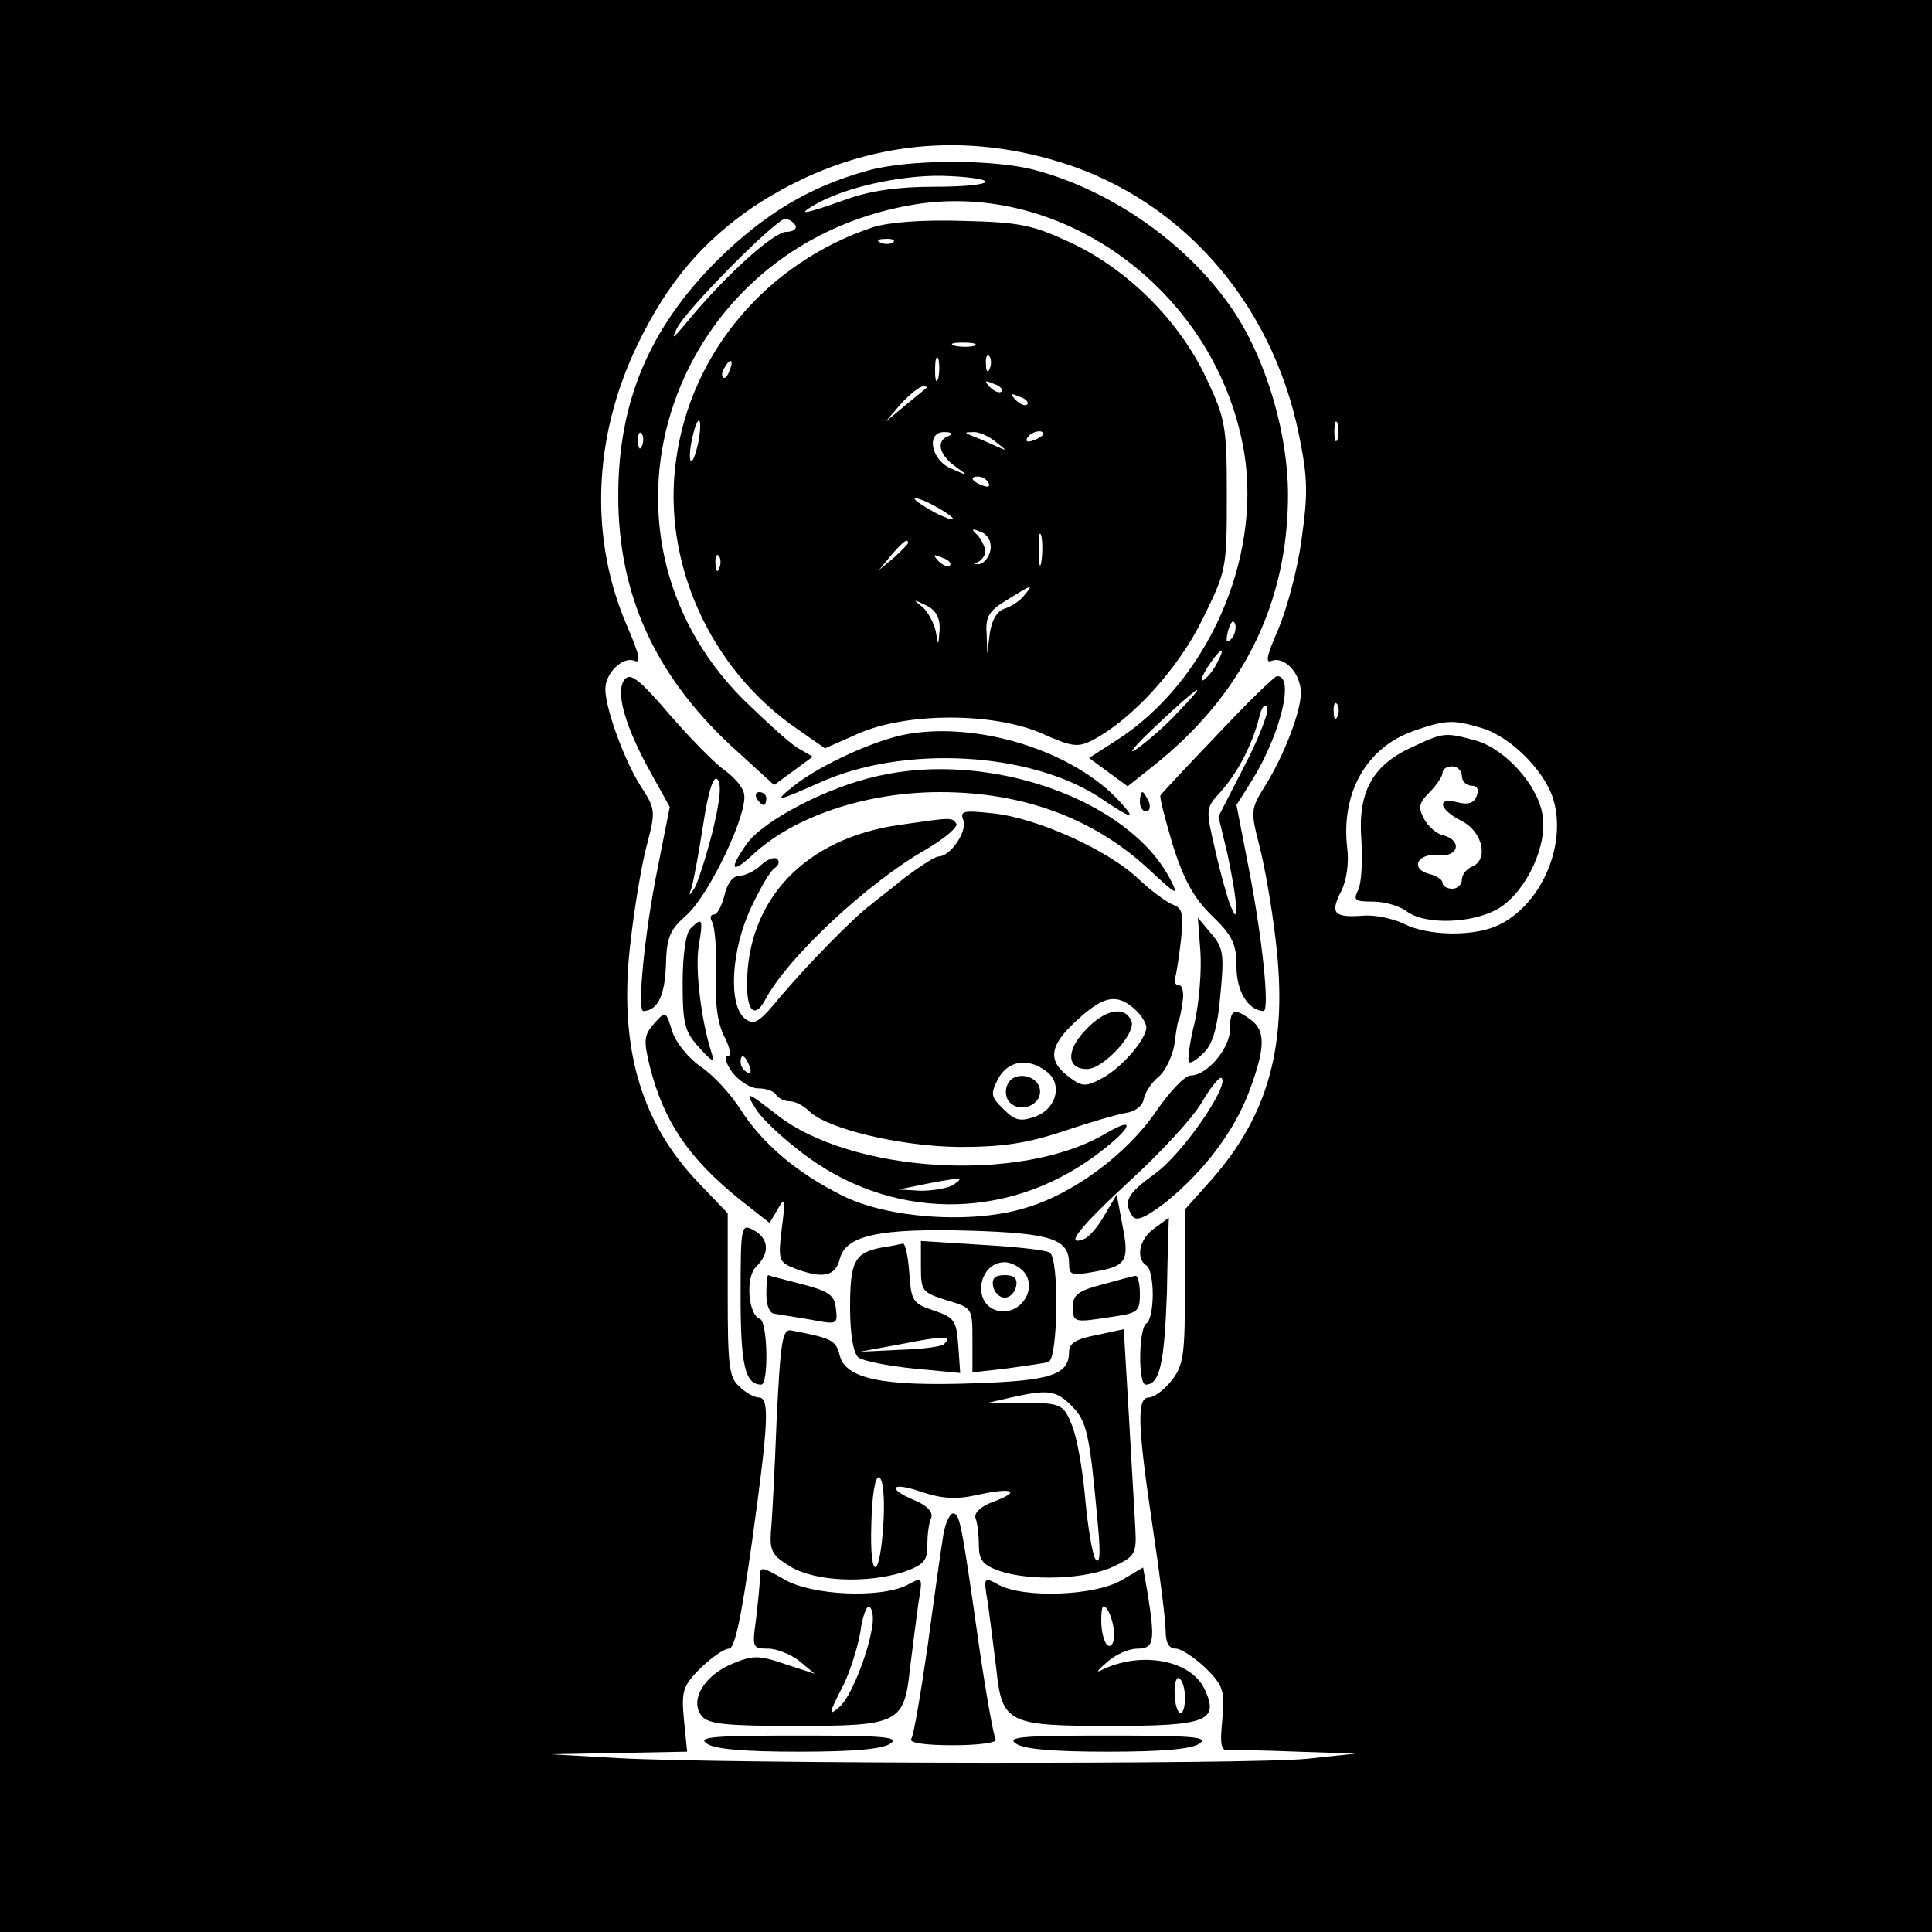  <svg  version="1.0" xmlns="http://www.w3.org/2000/svg"  width="300pt" height="300pt" viewBox="0 0 300 300"  preserveAspectRatio="xMidYMid meet">  <g transform="translate(0,300) scale(0.1,-0.1)" fill="#000000" stroke="none"> <path d="M0 1500 l0 -1500 1500 0 1500 0 0 1500 0 1500 -1500 0 -1500 0 0 -1500z m1630 1253 c197 -54 344 -217 387 -428 14 -68 14 -92 4 -163 -6 -46 -23 -108 -36 -139 -18 -41 -21 -54 -10 -49 20 7 45 -20 45 -50 0 -29 -26 -97 -56 -145 -22 -35 -22 -39 -9 -90 8 -30 20 -97 26 -150 19 -159 -10 -269 -100 -371 l-41 -46 0 -120 c0 -106 -2 -122 -21 -146 -11 -14 -27 -26 -35 -26 -19 0 -18 -41 6 -202 11 -73 20 -145 20 -160 0 -19 5 -28 16 -28 8 0 29 -14 46 -30 28 -28 30 -36 26 -80 -4 -41 -2 -49 11 -48 9 1 57 0 106 -2 l90 -3 -75 -8 c-85 -9 -909 -8 -1070 1 l-105 6 106 2 106 2 -5 50 c-4 44 -2 52 26 80 17 16 36 30 44 30 9 0 19 47 36 168 26 187 27 222 10 222 -6 0 -20 7 -30 17 -16 14 -18 33 -18 143 l0 126 -45 47 c-93 97 -126 218 -105 382 6 51 17 116 25 145 13 50 13 54 -10 89 -26 41 -55 121 -55 151 0 25 27 51 45 44 11 -5 8 9 -10 51 -60 136 -55 295 15 440 47 97 101 160 180 214 141 93 299 119 460 74z m447 -435 c-3 -7 -5 -2 -5 12 0 14 2 19 5 13 2 -7 2 -19 0 -25z m0 -430 c-3 -8 -6 -5 -6 6 -1 11 2 17 5 13 3 -3 4 -12 1 -19z m222 -18 c44 -12 97 -64 112 -108 23 -70 -15 -163 -81 -197 -38 -20 -113 -19 -151 1 -17 8 -46 14 -64 12 -44 -3 -50 4 -32 39 8 16 12 44 9 66 -10 85 29 156 103 182 49 17 61 18 104 5z"/> <path d="M1347 2735 c-90 -25 -160 -67 -233 -139 -106 -106 -154 -220 -154 -366 0 -152 56 -276 173 -386 l69 -63 30 22 30 22 -24 14 c-13 8 -50 42 -84 75 -263 264 -112 704 263 768 236 40 474 -138 515 -385 27 -166 -58 -357 -199 -447 l-42 -27 30 -22 30 -22 39 31 c139 110 210 252 210 422 0 92 -32 203 -80 278 -67 105 -189 193 -313 226 -64 17 -196 17 -260 -1z m183 -17 c0 -5 -36 -8 -80 -8 -55 0 -99 -6 -137 -20 -65 -23 -77 -25 -48 -8 46 27 133 46 197 45 38 -1 68 -5 68 -9z m-295 -68 c3 -5 -3 -10 -14 -10 -20 0 -97 -70 -155 -141 -21 -25 -24 -28 -15 -9 14 29 154 170 168 170 5 0 13 -4 16 -10z m-238 -342 c-3 -8 -6 -5 -6 6 -1 11 2 17 5 13 3 -3 4 -12 1 -19z m915 -300 c-8 -8 -9 -4 -5 13 4 13 8 18 11 10 2 -7 -1 -18 -6 -23z m-22 -37 c-5 -11 -15 -23 -21 -27 -6 -3 -3 5 6 20 20 30 30 35 15 7z m-61 -77 c-18 -20 -47 -45 -64 -57 -16 -11 -3 5 30 36 68 64 86 75 34 21z"/> <path d="M1355 2647 c-164 -55 -282 -194 -305 -360 -23 -158 52 -326 188 -419 l43 -30 52 23 c75 33 210 33 285 0 47 -21 56 -22 79 -10 61 32 133 111 170 187 37 75 38 78 38 191 0 110 -2 120 -32 184 -42 89 -121 168 -210 210 -60 28 -80 32 -168 34 -63 2 -115 -2 -140 -10z m32 -23 c-3 -3 -12 -4 -19 -1 -8 3 -5 6 6 6 11 1 17 -2 13 -5z m126 -161 c-7 -2 -21 -2 -30 0 -10 3 -4 5 12 5 17 0 24 -2 18 -5z m-56 -50 c-3 -10 -5 -4 -5 12 0 17 2 24 5 18 2 -7 2 -21 0 -30z m80 15 c-3 -8 -6 -5 -6 6 -1 11 2 17 5 13 3 -3 4 -12 1 -19z m-404 -3 c-3 -9 -8 -14 -10 -11 -3 3 -2 9 2 15 9 16 15 13 8 -4z m422 -33 c-3 -3 -11 0 -18 7 -9 10 -8 11 6 5 10 -3 15 -9 12 -12z m-116 6 c-2 -2 -17 -14 -34 -28 l-30 -25 24 28 c14 15 29 27 34 27 6 0 8 -1 6 -2z m156 -26 c-3 -3 -11 0 -18 7 -9 10 -8 11 6 5 10 -3 15 -9 12 -12z m-511 -61 c-4 -17 -9 -30 -11 -27 -3 2 -2 19 2 36 9 41 17 33 9 -9z m389 12 c-20 -7 -15 -29 10 -47 22 -16 22 -16 -5 -4 -33 13 -41 59 -10 57 10 0 12 -3 5 -6z m73 -9 c19 -15 19 -15 -1 -6 -11 5 -27 12 -35 15 -13 5 -13 6 1 6 8 1 24 -6 35 -15z m74 12 c0 -2 -7 -7 -16 -10 -8 -3 -12 -2 -9 4 6 10 25 14 25 6z m-85 -76 c3 -6 -1 -7 -9 -4 -18 7 -21 14 -7 14 6 0 13 -4 16 -10z m-55 -56 c0 -2 -13 2 -30 11 -16 9 -30 18 -30 21 0 2 14 -2 30 -11 17 -9 30 -18 30 -21z m58 -48 c-2 -11 -10 -21 -18 -22 -9 0 -10 1 -2 3 6 3 12 10 12 17 0 6 -6 18 -12 25 -11 10 -9 11 5 5 11 -4 17 -15 15 -28z m79 -18 c-2 -13 -4 -5 -4 17 -1 22 1 32 4 23 2 -10 2 -28 0 -40z m-207 29 c0 -2 -10 -12 -22 -23 l-23 -19 19 23 c18 21 26 27 26 19z m-293 -39 c-3 -8 -6 -5 -6 6 -1 11 2 17 5 13 3 -3 4 -12 1 -19z m358 4 c-3 -3 -11 0 -18 7 -9 10 -8 11 6 5 10 -3 15 -9 12 -12z m115 -47 c-6 -8 -20 -17 -30 -20 -12 -4 -20 -18 -23 -38 l-4 -32 -1 32 c-2 25 4 35 31 51 40 25 43 26 27 7z m-131 -53 c-2 -26 -2 -26 -6 -2 -3 13 -12 30 -21 38 -15 11 -14 12 6 2 15 -7 22 -19 21 -38z"/> <path d="M970 1945 c-15 -18 0 -72 40 -144 l30 -54 -19 -96 c-20 -99 -32 -221 -22 -221 22 1 33 23 35 70 1 45 6 56 32 79 36 32 98 163 89 190 -3 11 -17 26 -30 35 -13 9 -51 47 -84 85 -48 56 -62 67 -71 56z m136 -238 c-10 -39 -23 -79 -28 -87 -8 -12 -9 -12 -4 2 3 10 11 53 18 98 8 53 16 76 22 70 7 -7 4 -34 -8 -83z"/> <path d="M1890 1859 c-47 -49 -87 -92 -88 -94 -2 -2 7 -36 19 -77 17 -54 33 -83 61 -110 32 -31 38 -44 38 -79 0 -38 18 -68 42 -69 10 0 -2 115 -23 222 l-19 98 24 38 c44 71 67 163 39 162 -4 0 -46 -41 -93 -91z m42 -49 l-40 -78 14 -58 c7 -33 13 -68 13 -79 0 -20 0 -20 -9 0 -4 11 -15 49 -23 85 -15 64 -15 65 8 90 26 29 49 72 60 115 4 18 10 24 13 16 2 -8 -14 -49 -36 -91z"/> <path d="M1408 1860 c-49 -9 -133 -47 -175 -80 -33 -26 -27 -25 38 4 131 60 330 49 439 -24 47 -32 55 -33 30 -6 -71 79 -219 126 -332 106z"/> <path d="M1363 1795 c-78 -17 -178 -69 -204 -106 -27 -39 -24 -47 9 -17 64 60 176 98 292 98 129 0 239 -41 324 -120 44 -41 47 -42 33 -15 -64 123 -280 200 -454 160z"/> <path d="M1175 1760 c3 -5 8 -10 11 -10 2 0 4 5 4 10 0 6 -5 10 -11 10 -5 0 -7 -4 -4 -10z"/> <path d="M1770 1755 c0 -8 4 -15 10 -15 5 0 7 7 4 15 -4 8 -8 15 -10 15 -2 0 -4 -7 -4 -15z"/> <path d="M1496 1726 c6 -17 -20 -56 -39 -56 -5 0 -28 -15 -51 -32 -22 -18 -47 -37 -54 -43 -28 -21 -98 -93 -138 -140 -36 -44 -43 -48 -58 -36 -25 21 -21 105 10 171 14 30 30 58 37 62 6 4 8 10 4 14 -4 4 -15 0 -25 -9 -10 -10 -26 -17 -34 -17 -10 0 -19 -12 -23 -30 -4 -16 -11 -30 -16 -30 -6 0 -7 -5 -3 -12 4 -7 7 -43 6 -80 -2 -46 2 -77 13 -98 9 -18 11 -30 5 -30 -6 0 -3 -11 7 -25 10 -13 28 -25 40 -25 12 0 25 -4 28 -10 3 -5 13 -10 21 -10 9 0 22 -7 30 -15 28 -28 142 -55 233 -56 66 0 103 5 161 24 41 14 86 27 99 29 14 2 25 11 27 21 1 9 11 25 23 35 11 9 22 33 25 52 2 19 5 35 6 35 1 0 4 12 6 28 3 15 0 27 -5 27 -6 0 -9 6 -6 13 2 6 6 33 9 59 4 38 2 48 -12 53 -9 3 -34 21 -54 40 -47 45 -158 95 -226 102 -46 5 -52 4 -46 -11z m266 -293 c10 -9 18 -22 18 -28 0 -19 -39 -64 -70 -80 -25 -13 -30 -13 -53 5 -32 25 -26 50 20 90 38 34 58 37 85 13z m-598 -89 c3 -8 2 -12 -4 -9 -6 3 -10 10 -10 16 0 14 7 11 14 -7z m460 -7 c27 -19 17 -59 -17 -71 -23 -8 -31 -6 -49 12 -20 19 -20 24 -8 47 15 28 46 33 74 12z"/> <path d="M1686 1401 c-31 -32 -30 -61 2 -61 25 0 76 55 69 74 -10 25 -41 19 -71 -13z"/> <path d="M1564 1315 c-4 -9 -2 -21 4 -27 16 -16 47 -5 47 17 0 26 -42 34 -51 10z"/> <path d="M1396 1719 c-146 -21 -236 -116 -236 -248 0 -43 13 -53 29 -22 35 65 159 181 249 232 29 17 50 35 47 40 -7 10 -6 10 -89 -2z"/> <path d="M1072 1558 c-7 -7 -12 -41 -12 -84 0 -64 3 -76 26 -101 20 -22 24 -24 19 -8 -16 49 -26 130 -20 166 7 42 6 46 -13 27z"/> <path d="M1864 1522 c2 -30 -2 -79 -9 -110 -8 -31 -11 -59 -9 -61 3 -3 13 4 24 15 13 13 21 40 25 89 6 62 5 73 -14 95 l-21 25 4 -53z"/> <path d="M1016 1411 c-16 -18 -17 -26 -7 -67 22 -86 60 -142 139 -206 l47 -37 13 22 c11 19 12 16 6 -30 -6 -50 -5 -53 21 -63 43 -16 62 -12 69 15 9 37 62 48 203 44 126 -4 153 -13 153 -51 0 -18 4 -19 38 -13 51 9 56 16 45 72 l-9 48 -19 -32 c-10 -18 -25 -35 -32 -37 -31 -12 -7 18 72 91 47 43 97 97 111 121 14 24 28 41 31 38 12 -12 -61 -118 -103 -148 -44 -32 -50 -43 -36 -66 6 -9 19 -4 52 21 59 48 106 109 130 173 25 67 25 93 3 110 -27 20 -33 17 -33 -14 0 -30 -36 -72 -61 -72 -9 0 -33 -25 -54 -56 -46 -67 -130 -129 -204 -150 -82 -25 -212 -16 -282 19 -71 35 -125 81 -159 134 -15 24 -43 54 -61 66 -19 13 -39 37 -45 55 -10 32 -10 33 -28 13z"/> <path d="M1175 1276 c9 -14 40 -43 69 -65 137 -106 317 -108 456 -6 56 41 68 65 17 35 -131 -78 -396 -62 -512 30 -46 36 -50 37 -30 6z m305 -116 c-8 -5 -31 -9 -50 -9 l-35 2 35 7 c19 4 42 8 50 9 13 1 13 0 0 -9z"/> <path d="M1793 1093 c-24 -16 -30 -47 -13 -58 6 -3 10 -24 10 -45 0 -21 -4 -42 -10 -45 -12 -8 -13 -95 -1 -95 22 0 29 33 33 143 1 64 3 117 3 116 0 0 -10 -7 -22 -16z"/> <path d="M1150 987 c0 -107 7 -137 32 -137 12 0 10 98 -2 102 -18 6 -23 64 -6 81 22 21 20 44 -4 57 -19 10 -20 8 -20 -103z"/> <path d="M1370 1063 c-43 -8 -50 -21 -50 -93 0 -42 5 -71 13 -78 6 -5 45 -13 85 -17 l73 -7 -3 43 c-3 39 -6 43 -38 54 -33 11 -35 15 -38 58 -2 26 -6 46 -10 46 -4 -1 -18 -4 -32 -6z m96 -150 c-3 -4 -34 -8 -69 -9 l-62 -3 65 12 c66 13 79 13 66 0z"/> <path d="M1430 1033 c0 -38 2 -40 40 -52 40 -12 40 -12 40 -62 l0 -50 53 6 c28 4 58 8 65 10 15 5 17 161 2 170 -6 4 -53 9 -105 12 l-95 6 0 -40z m160 -8 c23 -28 -9 -72 -45 -59 -36 14 -24 74 15 74 10 0 23 -7 30 -15z"/> <path d="M1542 1003 c2 -10 10 -18 18 -18 8 0 16 8 18 18 2 12 -3 17 -18 17 -15 0 -20 -5 -18 -17z"/> <path d="M1190 990 c0 -17 5 -30 13 -30 6 -1 31 -5 55 -9 42 -8 43 -8 40 17 -2 21 -11 27 -53 38 -27 7 -51 13 -52 14 -2 0 -3 -13 -3 -30z"/> <path d="M1710 1005 c-35 -9 -44 -16 -44 -33 0 -26 1 -26 59 -17 42 6 45 8 45 36 0 16 -3 28 -7 28 -5 -1 -28 -7 -53 -14z"/> <path d="M1206 796 c-3 -77 -7 -156 -9 -175 -2 -30 3 -37 31 -54 39 -23 118 -26 175 -8 31 11 37 17 37 41 0 16 2 35 6 43 3 9 -6 19 -25 27 -46 19 -37 30 11 13 31 -10 52 -12 87 -4 55 12 67 5 23 -11 -21 -8 -30 -18 -27 -26 3 -8 5 -26 5 -42 0 -22 6 -30 31 -39 48 -17 139 -13 179 7 32 15 35 20 33 57 -1 22 -6 101 -10 175 l-8 136 -42 -9 c-32 -6 -43 -13 -43 -26 0 -36 -28 -45 -148 -49 -141 -5 -199 7 -208 43 -6 24 -12 27 -75 39 -14 3 -17 -15 -23 -138z m458 21 c24 -24 28 -43 41 -187 4 -43 3 -60 -4 -51 -5 8 -12 51 -16 95 -4 45 -13 96 -21 114 -13 33 -17 34 -89 34 l-40 0 35 8 c58 13 70 11 94 -13z m-292 -178 c-5 -93 -22 -98 -19 -6 1 46 6 75 12 73 6 -2 9 -30 7 -67z"/> <path d="M1465 618 c-3 -18 -14 -95 -24 -170 -11 -76 -22 -142 -26 -148 -4 -6 19 -10 65 -10 39 0 69 4 66 9 -3 5 -15 71 -26 147 -27 191 -30 204 -40 204 -5 0 -12 -15 -15 -32z"/> <path d="M1180 551 c0 -10 -3 -39 -6 -65 -6 -44 -6 -46 19 -46 13 0 35 -9 48 -19 l24 -20 -46 15 c-41 14 -50 14 -83 0 -43 -18 -66 -57 -46 -81 10 -12 38 -15 144 -15 162 0 170 4 179 89 4 33 10 79 13 101 7 42 7 42 -17 29 -40 -21 -149 -17 -192 9 -35 20 -37 20 -37 3z m174 -79 c-7 -43 -34 -109 -50 -122 -18 -16 -18 -12 6 34 10 21 22 58 26 82 3 24 10 42 14 39 5 -3 7 -18 4 -33z"/> <path d="M1741 546 c-41 -24 -151 -28 -190 -7 -24 13 -24 13 -17 -29 3 -22 9 -68 13 -101 9 -85 17 -89 179 -89 148 0 167 8 145 56 -21 47 -101 61 -162 30 -8 -4 -3 2 10 13 13 12 34 21 47 21 26 0 28 11 16 86 l-7 40 -34 -20z m-11 -84 c0 -13 -4 -20 -10 -17 -5 3 -10 21 -10 38 0 24 3 28 10 17 5 -8 10 -25 10 -38z m110 -98 c0 -35 -15 -30 -16 6 -1 16 3 27 7 24 5 -3 9 -16 9 -30z"/> <path d="M1097 293 c11 -9 58 -13 143 -13 85 0 132 4 143 13 14 10 -12 12 -143 12 -131 0 -157 -2 -143 -12z"/> <path d="M1577 293 c11 -9 58 -13 143 -13 85 0 132 4 143 13 14 10 -12 12 -143 12 -131 0 -157 -2 -143 -12z"/> <path d="M2193 1840 c-62 -28 -85 -70 -79 -145 2 -32 0 -67 -5 -77 -8 -16 -5 -18 23 -18 18 0 42 -7 52 -15 29 -22 105 -19 144 5 43 27 76 99 67 146 -8 46 -58 101 -103 114 -48 13 -50 13 -99 -10z m77 -45 c0 -8 7 -15 15 -15 9 0 12 -6 8 -16 -4 -11 -13 -14 -29 -10 -34 9 -30 -11 6 -29 33 -17 42 -61 15 -71 -8 -4 -15 -12 -15 -20 0 -8 -7 -14 -15 -14 -8 0 -15 4 -15 9 0 5 -9 11 -21 14 -30 8 -18 33 15 29 31 -3 37 23 7 31 -10 2 -24 14 -30 26 -9 17 -8 24 9 41 11 11 20 25 20 30 0 6 7 10 15 10 8 0 15 -7 15 -15z"/> </g> </svg> 